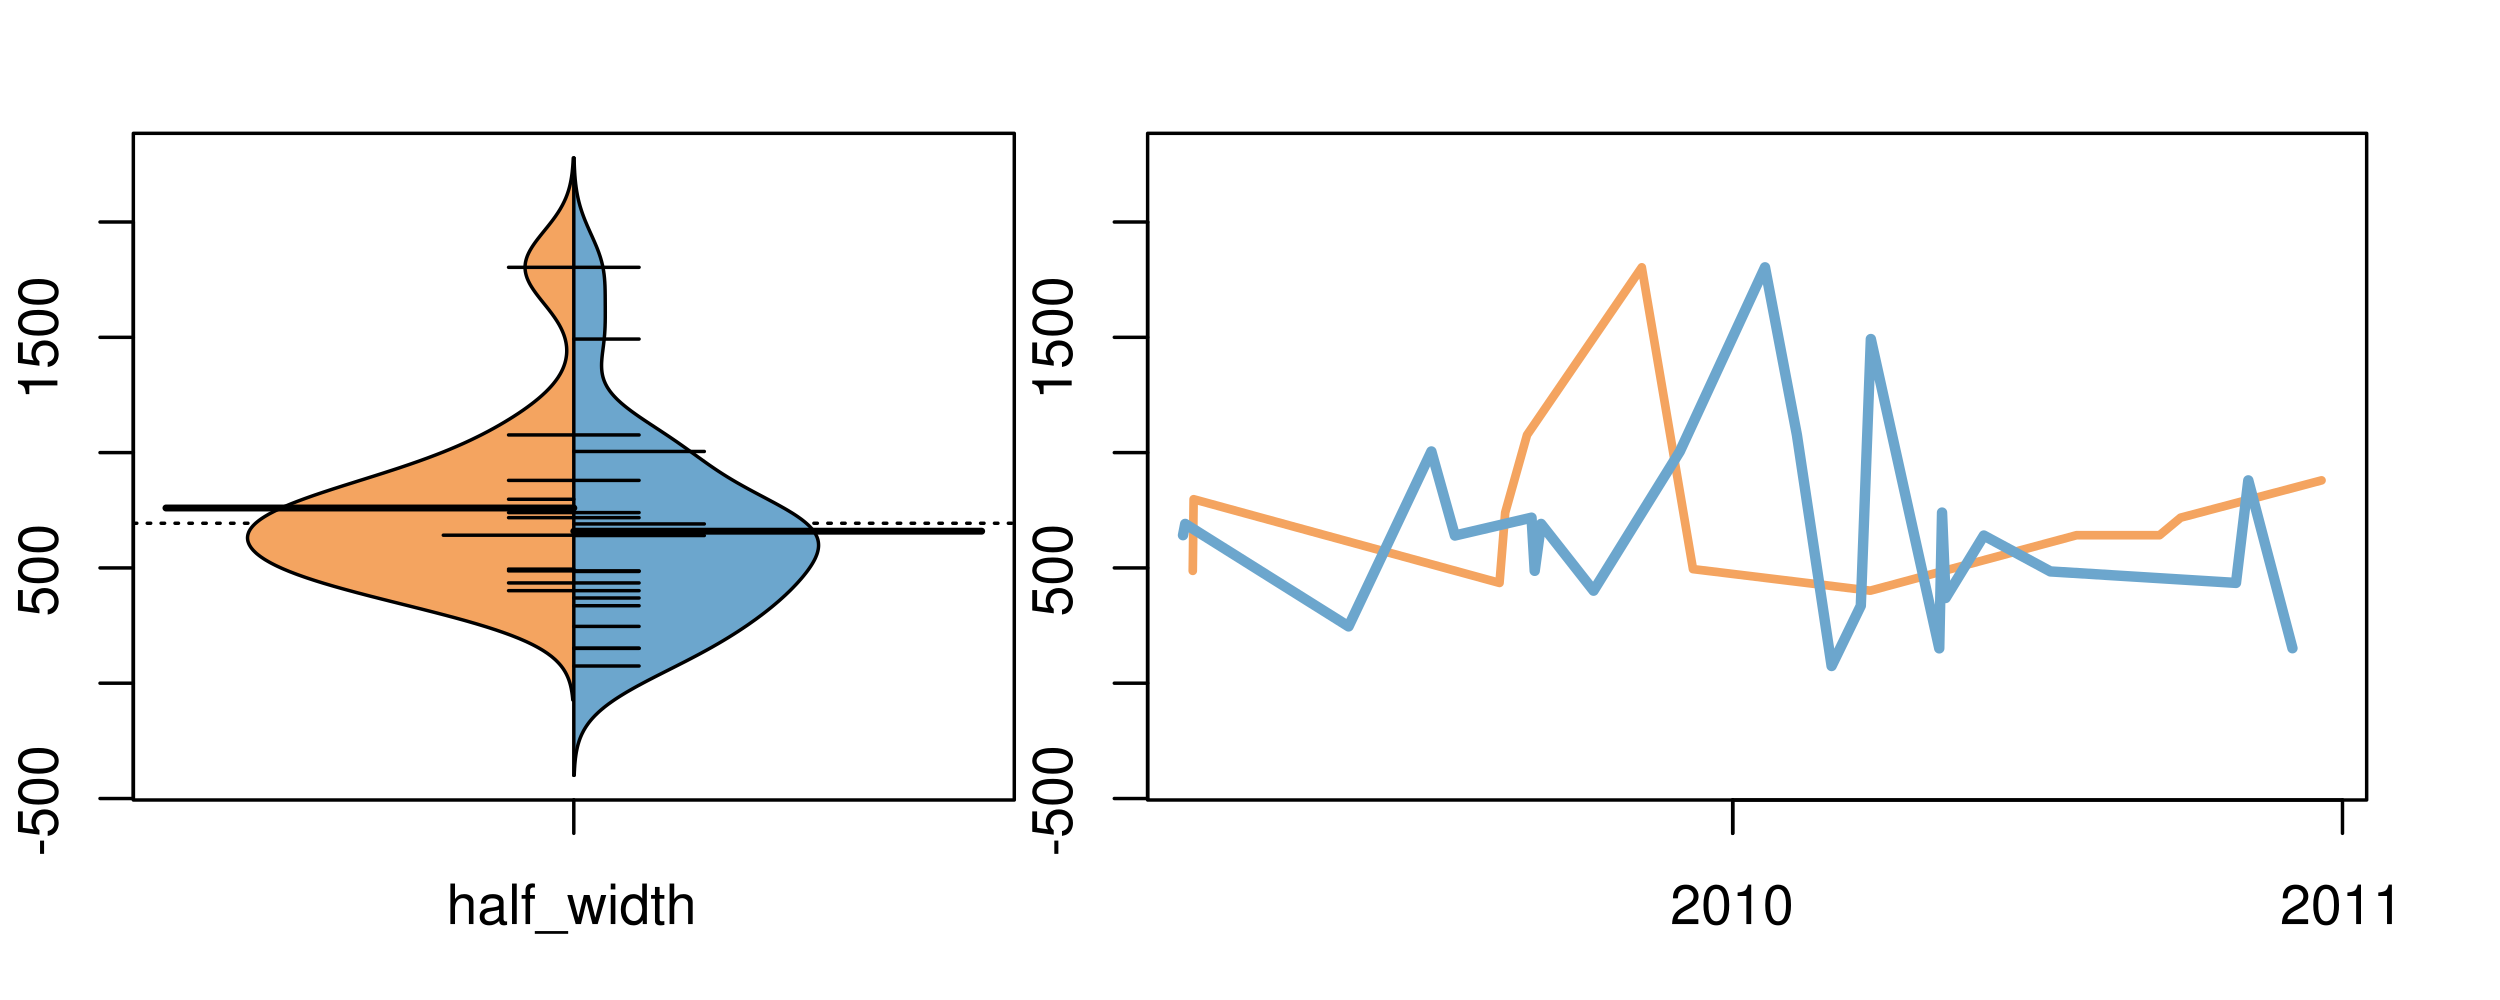 <?xml version="1.0" encoding="UTF-8"?>
<svg xmlns="http://www.w3.org/2000/svg" xmlns:xlink="http://www.w3.org/1999/xlink" width="540pt" height="216pt" viewBox="0 0 540 216" version="1.1">
<defs>
<g>
<symbol overflow="visible" id="glyph0-0">
<path style="stroke:none;" d="M -3.75 -3.406 L -3.75 -0.547 L -2.875 -0.547 L -2.875 -3.406 Z M -3.75 -3.406 "/>
</symbol>
<symbol overflow="visible" id="glyph0-1">
<path style="stroke:none;" d="M -8.516 -5.719 L -8.516 -1.312 L -3.875 -0.688 L -3.875 -1.656 C -4.469 -2.141 -4.672 -2.562 -4.672 -3.219 C -4.672 -4.359 -3.891 -5.078 -2.625 -5.078 C -1.406 -5.078 -0.656 -4.375 -0.656 -3.219 C -0.656 -2.297 -1.125 -1.734 -2.094 -1.469 L -2.094 -0.422 C -1.391 -0.562 -1.062 -0.688 -0.75 -0.938 C -0.094 -1.422 0.281 -2.281 0.281 -3.234 C 0.281 -4.953 -0.969 -6.156 -2.766 -6.156 C -4.453 -6.156 -5.609 -5.047 -5.609 -3.406 C -5.609 -2.812 -5.453 -2.328 -5.094 -1.844 L -7.469 -2.172 L -7.469 -5.719 Z M -8.516 -5.719 "/>
</symbol>
<symbol overflow="visible" id="glyph0-2">
<path style="stroke:none;" d="M -8.516 -3.297 C -8.516 -2.516 -8.156 -1.781 -7.578 -1.344 C -6.828 -0.797 -5.688 -0.516 -4.109 -0.516 C -1.25 -0.516 0.281 -1.469 0.281 -3.297 C 0.281 -5.094 -1.25 -6.078 -4.047 -6.078 C -5.703 -6.078 -6.797 -5.812 -7.578 -5.25 C -8.172 -4.812 -8.516 -4.109 -8.516 -3.297 Z M -7.578 -3.297 C -7.578 -4.438 -6.422 -5 -4.141 -5 C -1.734 -5 -0.594 -4.453 -0.594 -3.281 C -0.594 -2.156 -1.781 -1.594 -4.109 -1.594 C -6.438 -1.594 -7.578 -2.156 -7.578 -3.297 Z M -7.578 -3.297 "/>
</symbol>
<symbol overflow="visible" id="glyph0-3">
<path style="stroke:none;" d="M -6.062 -3.109 L 0 -3.109 L 0 -4.156 L -8.516 -4.156 L -8.516 -3.469 C -7.203 -3.094 -7.016 -2.859 -6.812 -1.219 L -6.062 -1.219 Z M -6.062 -3.109 "/>
</symbol>
<symbol overflow="visible" id="glyph0-4">
<path style="stroke:none;" d="M -8.75 -5.938 L -8.75 -4.938 L -5.5 -4.938 C -6.125 -4.531 -6.469 -3.859 -6.469 -3.016 C -6.469 -1.375 -5.156 -0.312 -3.156 -0.312 C -1.031 -0.312 0.281 -1.359 0.281 -3.047 C 0.281 -3.906 -0.047 -4.516 -0.828 -5.047 L 0 -5.047 L 0 -5.938 Z M -5.531 -3.188 C -5.531 -4.266 -4.578 -4.938 -3.078 -4.938 C -1.625 -4.938 -0.656 -4.25 -0.656 -3.188 C -0.656 -2.094 -1.625 -1.359 -3.094 -1.359 C -4.562 -1.359 -5.531 -2.094 -5.531 -3.188 Z M -5.531 -3.188 "/>
</symbol>
<symbol overflow="visible" id="glyph0-5">
<path style="stroke:none;" d="M -6.281 -3.094 L -6.281 -2.047 L -7.266 -2.047 C -7.688 -2.047 -7.906 -2.297 -7.906 -2.75 C -7.906 -2.828 -7.906 -2.875 -7.891 -3.094 L -8.719 -3.094 C -8.766 -2.875 -8.781 -2.734 -8.781 -2.531 C -8.781 -1.609 -8.25 -1.062 -7.359 -1.062 L -6.281 -1.062 L -6.281 -0.219 L -5.469 -0.219 L -5.469 -1.062 L 0 -1.062 L 0 -2.047 L -5.469 -2.047 L -5.469 -3.094 Z M -6.281 -3.094 "/>
</symbol>
<symbol overflow="visible" id="glyph0-6">
<path style="stroke:none;" d="M 1.516 -6.938 L 1.516 0.266 L 2.109 0.266 L 2.109 -6.938 Z M 1.516 -6.938 "/>
</symbol>
<symbol overflow="visible" id="glyph0-7">
<path style="stroke:none;" d="M -6.469 -3.266 C -6.469 -1.5 -5.203 -0.438 -3.094 -0.438 C -0.984 -0.438 0.281 -1.484 0.281 -3.281 C 0.281 -5.047 -0.984 -6.125 -3.047 -6.125 C -5.219 -6.125 -6.469 -5.078 -6.469 -3.266 Z M -5.547 -3.281 C -5.547 -4.406 -4.625 -5.078 -3.062 -5.078 C -1.578 -5.078 -0.641 -4.375 -0.641 -3.281 C -0.641 -2.156 -1.578 -1.469 -3.094 -1.469 C -4.609 -1.469 -5.547 -2.156 -5.547 -3.281 Z M -5.547 -3.281 "/>
</symbol>
<symbol overflow="visible" id="glyph0-8">
<path style="stroke:none;" d="M -8.75 -1.828 L -8.75 -0.812 L 0 -0.812 L 0 -1.828 Z M -8.75 -1.828 "/>
</symbol>
<symbol overflow="visible" id="glyph0-9">
<path style="stroke:none;" d="M -1.25 -2.297 L -1.25 -1.047 L 0 -1.047 L 0 -2.297 Z M -1.25 -2.297 "/>
</symbol>
<symbol overflow="visible" id="glyph0-10">
<path style="stroke:none;" d="M -1.047 -6.078 L -1.047 -1.594 C -1.734 -1.703 -2.188 -2.094 -2.797 -3.125 L -3.438 -4.328 C -4.094 -5.516 -4.969 -6.125 -6.016 -6.125 C -6.719 -6.125 -7.375 -5.844 -7.844 -5.344 C -8.297 -4.844 -8.516 -4.219 -8.516 -3.406 C -8.516 -2.328 -8.125 -1.531 -7.406 -1.062 C -6.953 -0.75 -6.422 -0.625 -5.562 -0.594 L -5.562 -1.656 C -6.125 -1.688 -6.484 -1.766 -6.75 -1.906 C -7.266 -2.188 -7.578 -2.734 -7.578 -3.375 C -7.578 -4.328 -6.906 -5.047 -5.984 -5.047 C -5.312 -5.047 -4.734 -4.656 -4.312 -3.906 L -3.688 -2.797 C -2.672 -1.016 -1.875 -0.5 0 -0.406 L 0 -6.078 Z M -1.047 -6.078 "/>
</symbol>
<symbol overflow="visible" id="glyph0-11">
<path style="stroke:none;" d="M 0 -3.422 L -6.281 -5.828 L -6.281 -4.703 L -1.188 -2.922 L -6.281 -1.25 L -6.281 -0.125 L 0 -2.328 Z M 0 -3.422 "/>
</symbol>
<symbol overflow="visible" id="glyph0-12">
<path style="stroke:none;" d="M -0.594 -6.422 C -0.562 -6.312 -0.562 -6.266 -0.562 -6.203 C -0.562 -5.859 -0.75 -5.656 -1.062 -5.656 L -4.75 -5.656 C -5.875 -5.656 -6.469 -4.844 -6.469 -3.297 C -6.469 -2.391 -6.203 -1.625 -5.734 -1.219 C -5.406 -0.922 -5.047 -0.797 -4.422 -0.781 L -4.422 -1.781 C -5.203 -1.875 -5.547 -2.328 -5.547 -3.266 C -5.547 -4.156 -5.203 -4.672 -4.609 -4.672 L -4.344 -4.672 C -3.922 -4.672 -3.75 -4.422 -3.641 -3.625 C -3.469 -2.203 -3.422 -1.984 -3.266 -1.609 C -2.969 -0.875 -2.406 -0.5 -1.578 -0.5 C -0.438 -0.5 0.281 -1.297 0.281 -2.562 C 0.281 -3.359 0 -4 -0.641 -4.703 C -0.016 -4.781 0.281 -5.094 0.281 -5.734 C 0.281 -5.938 0.25 -6.094 0.172 -6.422 Z M -1.984 -4.672 C -1.641 -4.672 -1.438 -4.578 -1.156 -4.266 C -0.797 -3.859 -0.594 -3.375 -0.594 -2.781 C -0.594 -2 -0.969 -1.547 -1.609 -1.547 C -2.266 -1.547 -2.609 -1.984 -2.766 -3.062 C -2.906 -4.109 -2.953 -4.328 -3.109 -4.672 Z M -1.984 -4.672 "/>
</symbol>
<symbol overflow="visible" id="glyph0-13">
<path style="stroke:none;" d="M 0 -5.781 L -6.281 -5.781 L -6.281 -4.781 L -2.719 -4.781 C -1.438 -4.781 -0.594 -4.109 -0.594 -3.078 C -0.594 -2.281 -1.078 -1.781 -1.844 -1.781 L -6.281 -1.781 L -6.281 -0.781 L -1.438 -0.781 C -0.391 -0.781 0.281 -1.562 0.281 -2.781 C 0.281 -3.703 -0.047 -4.297 -0.875 -4.891 L 0 -4.891 Z M 0 -5.781 "/>
</symbol>
<symbol overflow="visible" id="glyph0-14">
<path style="stroke:none;" d="M -2.812 -6.156 C -3.766 -6.156 -4.344 -6.078 -4.812 -5.906 C -5.844 -5.5 -6.469 -4.531 -6.469 -3.359 C -6.469 -1.609 -5.125 -0.484 -3.062 -0.484 C -1 -0.484 0.281 -1.578 0.281 -3.344 C 0.281 -4.781 -0.547 -5.766 -1.906 -6.031 L -1.906 -5.016 C -1.078 -4.734 -0.641 -4.172 -0.641 -3.375 C -0.641 -2.734 -0.938 -2.203 -1.469 -1.859 C -1.828 -1.625 -2.188 -1.531 -2.812 -1.531 Z M -3.625 -1.547 C -4.781 -1.625 -5.547 -2.344 -5.547 -3.344 C -5.547 -4.328 -4.734 -5.094 -3.703 -5.094 C -3.672 -5.094 -3.641 -5.094 -3.625 -5.078 Z M -3.625 -1.547 "/>
</symbol>
<symbol overflow="visible" id="glyph1-0">
<path style="stroke:none;" d="M 0.844 -8.75 L 0.844 0 L 1.844 0 L 1.844 -3.469 C 1.844 -4.75 2.516 -5.594 3.547 -5.594 C 3.859 -5.594 4.188 -5.484 4.422 -5.297 C 4.719 -5.094 4.844 -4.797 4.844 -4.359 L 4.844 0 L 5.828 0 L 5.828 -4.75 C 5.828 -5.812 5.078 -6.469 3.859 -6.469 C 2.969 -6.469 2.422 -6.188 1.844 -5.422 L 1.844 -8.75 Z M 0.844 -8.75 "/>
</symbol>
<symbol overflow="visible" id="glyph1-1">
<path style="stroke:none;" d="M 6.422 -0.594 C 6.312 -0.562 6.266 -0.562 6.203 -0.562 C 5.859 -0.562 5.656 -0.75 5.656 -1.062 L 5.656 -4.75 C 5.656 -5.875 4.844 -6.469 3.297 -6.469 C 2.391 -6.469 1.625 -6.203 1.219 -5.734 C 0.922 -5.406 0.797 -5.047 0.781 -4.422 L 1.781 -4.422 C 1.875 -5.203 2.328 -5.547 3.266 -5.547 C 4.156 -5.547 4.672 -5.203 4.672 -4.609 L 4.672 -4.344 C 4.672 -3.922 4.422 -3.75 3.625 -3.641 C 2.203 -3.469 1.984 -3.422 1.609 -3.266 C 0.875 -2.969 0.5 -2.406 0.5 -1.578 C 0.5 -0.438 1.297 0.281 2.562 0.281 C 3.359 0.281 4 0 4.703 -0.641 C 4.781 -0.016 5.094 0.281 5.734 0.281 C 5.938 0.281 6.094 0.25 6.422 0.172 Z M 4.672 -1.984 C 4.672 -1.641 4.578 -1.438 4.266 -1.156 C 3.859 -0.797 3.375 -0.594 2.781 -0.594 C 2 -0.594 1.547 -0.969 1.547 -1.609 C 1.547 -2.266 1.984 -2.609 3.062 -2.766 C 4.109 -2.906 4.328 -2.953 4.672 -3.109 Z M 4.672 -1.984 "/>
</symbol>
<symbol overflow="visible" id="glyph1-2">
<path style="stroke:none;" d="M 1.828 -8.75 L 0.812 -8.75 L 0.812 0 L 1.828 0 Z M 1.828 -8.75 "/>
</symbol>
<symbol overflow="visible" id="glyph1-3">
<path style="stroke:none;" d="M 3.094 -6.281 L 2.047 -6.281 L 2.047 -7.266 C 2.047 -7.688 2.297 -7.906 2.75 -7.906 C 2.828 -7.906 2.875 -7.906 3.094 -7.891 L 3.094 -8.719 C 2.875 -8.766 2.734 -8.781 2.531 -8.781 C 1.609 -8.781 1.062 -8.25 1.062 -7.359 L 1.062 -6.281 L 0.219 -6.281 L 0.219 -5.469 L 1.062 -5.469 L 1.062 0 L 2.047 0 L 2.047 -5.469 L 3.094 -5.469 Z M 3.094 -6.281 "/>
</symbol>
<symbol overflow="visible" id="glyph1-4">
<path style="stroke:none;" d="M 6.938 1.516 L -0.266 1.516 L -0.266 2.109 L 6.938 2.109 Z M 6.938 1.516 "/>
</symbol>
<symbol overflow="visible" id="glyph1-5">
<path style="stroke:none;" d="M 6.641 0 L 8.5 -6.281 L 7.375 -6.281 L 6.125 -1.391 L 4.891 -6.281 L 3.656 -6.281 L 2.453 -1.391 L 1.172 -6.281 L 0.078 -6.281 L 1.891 0 L 3.031 0 L 4.234 -4.938 L 5.516 0 Z M 6.641 0 "/>
</symbol>
<symbol overflow="visible" id="glyph1-6">
<path style="stroke:none;" d="M 1.797 -6.281 L 0.797 -6.281 L 0.797 0 L 1.797 0 Z M 1.797 -8.75 L 0.797 -8.75 L 0.797 -7.484 L 1.797 -7.484 Z M 1.797 -8.75 "/>
</symbol>
<symbol overflow="visible" id="glyph1-7">
<path style="stroke:none;" d="M 5.938 -8.75 L 4.938 -8.75 L 4.938 -5.5 C 4.531 -6.125 3.859 -6.469 3.016 -6.469 C 1.375 -6.469 0.312 -5.156 0.312 -3.156 C 0.312 -1.031 1.359 0.281 3.047 0.281 C 3.906 0.281 4.516 -0.047 5.047 -0.828 L 5.047 0 L 5.938 0 Z M 3.188 -5.531 C 4.266 -5.531 4.938 -4.578 4.938 -3.078 C 4.938 -1.625 4.25 -0.656 3.188 -0.656 C 2.094 -0.656 1.359 -1.625 1.359 -3.094 C 1.359 -4.562 2.094 -5.531 3.188 -5.531 Z M 3.188 -5.531 "/>
</symbol>
<symbol overflow="visible" id="glyph1-8">
<path style="stroke:none;" d="M 3.047 -6.281 L 2.016 -6.281 L 2.016 -8.016 L 1.016 -8.016 L 1.016 -6.281 L 0.172 -6.281 L 0.172 -5.469 L 1.016 -5.469 L 1.016 -0.719 C 1.016 -0.078 1.453 0.281 2.234 0.281 C 2.469 0.281 2.719 0.25 3.047 0.188 L 3.047 -0.641 C 2.922 -0.609 2.766 -0.594 2.562 -0.594 C 2.141 -0.594 2.016 -0.719 2.016 -1.156 L 2.016 -5.469 L 3.047 -5.469 Z M 3.047 -6.281 "/>
</symbol>
<symbol overflow="visible" id="glyph1-9">
<path style="stroke:none;" d="M 6.078 -1.047 L 1.594 -1.047 C 1.703 -1.734 2.094 -2.188 3.125 -2.797 L 4.328 -3.438 C 5.516 -4.094 6.125 -4.969 6.125 -6.016 C 6.125 -6.719 5.844 -7.375 5.344 -7.844 C 4.844 -8.297 4.219 -8.516 3.406 -8.516 C 2.328 -8.516 1.531 -8.125 1.062 -7.406 C 0.75 -6.953 0.625 -6.422 0.594 -5.562 L 1.656 -5.562 C 1.688 -6.125 1.766 -6.484 1.906 -6.75 C 2.188 -7.266 2.734 -7.578 3.375 -7.578 C 4.328 -7.578 5.047 -6.906 5.047 -5.984 C 5.047 -5.312 4.656 -4.734 3.906 -4.312 L 2.797 -3.688 C 1.016 -2.672 0.5 -1.875 0.406 0 L 6.078 0 Z M 6.078 -1.047 "/>
</symbol>
<symbol overflow="visible" id="glyph1-10">
<path style="stroke:none;" d="M 3.297 -8.516 C 2.516 -8.516 1.781 -8.156 1.344 -7.578 C 0.797 -6.828 0.516 -5.688 0.516 -4.109 C 0.516 -1.25 1.469 0.281 3.297 0.281 C 5.094 0.281 6.078 -1.25 6.078 -4.047 C 6.078 -5.703 5.812 -6.797 5.25 -7.578 C 4.812 -8.172 4.109 -8.516 3.297 -8.516 Z M 3.297 -7.578 C 4.438 -7.578 5 -6.422 5 -4.141 C 5 -1.734 4.453 -0.594 3.281 -0.594 C 2.156 -0.594 1.594 -1.781 1.594 -4.109 C 1.594 -6.438 2.156 -7.578 3.297 -7.578 Z M 3.297 -7.578 "/>
</symbol>
<symbol overflow="visible" id="glyph1-11">
<path style="stroke:none;" d="M 3.109 -6.062 L 3.109 0 L 4.156 0 L 4.156 -8.516 L 3.469 -8.516 C 3.094 -7.203 2.859 -7.016 1.219 -6.812 L 1.219 -6.062 Z M 3.109 -6.062 "/>
</symbol>
</g>
<clipPath id="clip1">
  <path d="M 28.801 28.801 L 220.086 28.801 L 220.086 173.801 L 28.801 173.801 Z M 28.801 28.801 "/>
</clipPath>
<clipPath id="clip2">
  <path d="M 247.887 28.801 L 512.199 28.801 L 512.199 173.801 L 247.887 173.801 Z M 247.887 28.801 "/>
</clipPath>
<clipPath id="clip3">
  <path d="M 233.484 14.398 L 526.598 14.398 L 526.598 188.199 L 233.484 188.199 Z M 233.484 14.398 "/>
</clipPath>
<clipPath id="clip4">
  <path d="M 247.887 28.801 L 512.199 28.801 L 512.199 173.801 L 247.887 173.801 Z M 247.887 28.801 "/>
</clipPath>
</defs>
<g id="surface1016">
<path style="fill:none;stroke-width:0.75;stroke-linecap:round;stroke-linejoin:round;stroke:rgb(0%,0%,0%);stroke-opacity:1;stroke-miterlimit:10;" d="M 28.801 172.801 L 219.086 172.801 L 219.086 28.801 L 28.801 28.801 L 28.801 172.801 "/>
<path style="fill:none;stroke-width:0.75;stroke-linecap:round;stroke-linejoin:round;stroke:rgb(0%,0%,0%);stroke-opacity:1;stroke-miterlimit:10;" d="M 28.801 172.477 L 28.801 47.957 "/>
<path style="fill:none;stroke-width:0.75;stroke-linecap:round;stroke-linejoin:round;stroke:rgb(0%,0%,0%);stroke-opacity:1;stroke-miterlimit:10;" d="M 28.801 172.477 L 21.602 172.477 "/>
<path style="fill:none;stroke-width:0.75;stroke-linecap:round;stroke-linejoin:round;stroke:rgb(0%,0%,0%);stroke-opacity:1;stroke-miterlimit:10;" d="M 28.801 147.57 L 21.602 147.57 "/>
<path style="fill:none;stroke-width:0.75;stroke-linecap:round;stroke-linejoin:round;stroke:rgb(0%,0%,0%);stroke-opacity:1;stroke-miterlimit:10;" d="M 28.801 122.668 L 21.602 122.668 "/>
<path style="fill:none;stroke-width:0.75;stroke-linecap:round;stroke-linejoin:round;stroke:rgb(0%,0%,0%);stroke-opacity:1;stroke-miterlimit:10;" d="M 28.801 97.766 L 21.602 97.766 "/>
<path style="fill:none;stroke-width:0.75;stroke-linecap:round;stroke-linejoin:round;stroke:rgb(0%,0%,0%);stroke-opacity:1;stroke-miterlimit:10;" d="M 28.801 72.859 L 21.602 72.859 "/>
<path style="fill:none;stroke-width:0.75;stroke-linecap:round;stroke-linejoin:round;stroke:rgb(0%,0%,0%);stroke-opacity:1;stroke-miterlimit:10;" d="M 28.801 47.957 L 21.602 47.957 "/>
<g style="fill:rgb(0%,0%,0%);fill-opacity:1;">
  <use xlink:href="#glyph0-0" x="12.396" y="184.977"/>
  <use xlink:href="#glyph0-1" x="12.396" y="180.98"/>
  <use xlink:href="#glyph0-2" x="12.396" y="174.309"/>
  <use xlink:href="#glyph0-2" x="12.396" y="167.637"/>
</g>
<g style="fill:rgb(0%,0%,0%);fill-opacity:1;">
  <use xlink:href="#glyph0-1" x="12.396" y="133.168"/>
  <use xlink:href="#glyph0-2" x="12.396" y="126.496"/>
  <use xlink:href="#glyph0-2" x="12.396" y="119.824"/>
</g>
<g style="fill:rgb(0%,0%,0%);fill-opacity:1;">
  <use xlink:href="#glyph0-3" x="12.396" y="86.359"/>
  <use xlink:href="#glyph0-1" x="12.396" y="79.688"/>
  <use xlink:href="#glyph0-2" x="12.396" y="73.016"/>
  <use xlink:href="#glyph0-2" x="12.396" y="66.344"/>
</g>
<path style="fill:none;stroke-width:0.75;stroke-linecap:round;stroke-linejoin:round;stroke:rgb(0%,0%,0%);stroke-opacity:1;stroke-miterlimit:10;" d="M 123.941 172.801 L 123.941 172.801 "/>
<path style="fill:none;stroke-width:0.75;stroke-linecap:round;stroke-linejoin:round;stroke:rgb(0%,0%,0%);stroke-opacity:1;stroke-miterlimit:10;" d="M 123.941 172.801 L 123.941 180 "/>
<g style="fill:rgb(0%,0%,0%);fill-opacity:1;">
  <use xlink:href="#glyph1-0" x="96.441" y="199.596"/>
  <use xlink:href="#glyph1-1" x="103.113" y="199.596"/>
  <use xlink:href="#glyph1-2" x="109.785" y="199.596"/>
  <use xlink:href="#glyph1-3" x="112.449" y="199.596"/>
  <use xlink:href="#glyph1-4" x="115.785" y="199.596"/>
  <use xlink:href="#glyph1-5" x="122.457" y="199.596"/>
  <use xlink:href="#glyph1-6" x="131.121" y="199.596"/>
  <use xlink:href="#glyph1-7" x="133.785" y="199.596"/>
  <use xlink:href="#glyph1-8" x="140.457" y="199.596"/>
  <use xlink:href="#glyph1-0" x="143.793" y="199.596"/>
</g>
<g clip-path="url(#clip1)" clip-rule="nonzero">
<path style="fill:none;stroke-width:0.75;stroke-linecap:round;stroke-linejoin:round;stroke:rgb(0%,0%,0%);stroke-opacity:1;stroke-dasharray:0.75,2.25;stroke-miterlimit:10;" d="M 28.801 113.02 L 219.086 113.02 "/>
<path style=" stroke:none;fill-rule:nonzero;fill:rgb(95.686%,64.314%,37.647%);fill-opacity:1;" d="M 123.941 34.133 L 123.824 34.133 L 123.812 34.363 L 123.801 34.59 L 123.777 35.051 L 123.762 35.277 L 123.73 35.738 L 123.711 35.965 L 123.672 36.426 L 123.648 36.652 L 123.602 37.113 L 123.574 37.34 L 123.547 37.57 L 123.516 37.797 L 123.48 38.027 L 123.449 38.258 L 123.41 38.484 L 123.332 38.945 L 123.285 39.172 L 123.242 39.402 L 123.191 39.633 L 123.141 39.859 L 123.031 40.32 L 122.969 40.547 L 122.906 40.777 L 122.84 41.004 L 122.77 41.234 L 122.695 41.465 L 122.621 41.691 L 122.457 42.152 L 122.367 42.379 L 122.277 42.609 L 122.184 42.84 L 122.082 43.066 L 121.98 43.297 L 121.875 43.527 L 121.762 43.754 L 121.648 43.984 L 121.531 44.215 L 121.41 44.441 L 121.281 44.672 L 121.152 44.898 L 121.02 45.129 L 120.879 45.359 L 120.738 45.586 L 120.594 45.816 L 120.445 46.047 L 120.289 46.273 L 119.977 46.734 L 119.812 46.961 L 119.477 47.422 L 119.305 47.648 L 119.133 47.879 L 118.957 48.105 L 118.598 48.566 L 118.418 48.793 L 118.051 49.254 L 117.863 49.48 L 117.68 49.711 L 117.492 49.941 L 117.309 50.168 L 117.121 50.398 L 116.938 50.629 L 116.754 50.855 L 116.395 51.316 L 116.215 51.543 L 116.039 51.773 L 115.867 52 L 115.531 52.461 L 115.371 52.688 L 115.059 53.148 L 114.91 53.375 L 114.77 53.605 L 114.633 53.836 L 114.5 54.062 L 114.375 54.293 L 114.258 54.523 L 114.145 54.75 L 114.043 54.98 L 113.941 55.207 L 113.855 55.438 L 113.773 55.668 L 113.699 55.895 L 113.633 56.125 L 113.574 56.355 L 113.523 56.582 L 113.484 56.812 L 113.453 57.043 L 113.43 57.27 L 113.418 57.5 L 113.414 57.73 L 113.414 57.957 L 113.43 58.188 L 113.449 58.418 L 113.48 58.645 L 113.52 58.875 L 113.566 59.102 L 113.625 59.332 L 113.688 59.562 L 113.762 59.789 L 113.84 60.02 L 113.93 60.25 L 114.027 60.477 L 114.129 60.707 L 114.242 60.938 L 114.355 61.164 L 114.48 61.395 L 114.613 61.625 L 114.746 61.852 L 114.891 62.082 L 115.039 62.309 L 115.188 62.539 L 115.348 62.77 L 115.508 62.996 L 115.672 63.227 L 115.84 63.457 L 116.012 63.684 L 116.184 63.914 L 116.363 64.145 L 116.539 64.371 L 116.723 64.602 L 116.902 64.832 L 117.086 65.059 L 117.453 65.52 L 117.637 65.746 L 117.82 65.977 L 118.004 66.203 L 118.188 66.434 L 118.367 66.664 L 118.547 66.891 L 118.898 67.352 L 119.07 67.578 L 119.242 67.809 L 119.406 68.039 L 119.57 68.266 L 119.734 68.496 L 119.891 68.727 L 120.043 68.953 L 120.195 69.184 L 120.34 69.41 L 120.621 69.871 L 120.754 70.098 L 120.883 70.328 L 121.004 70.559 L 121.125 70.785 L 121.238 71.016 L 121.348 71.246 L 121.449 71.473 L 121.551 71.703 L 121.645 71.934 L 121.734 72.16 L 121.816 72.391 L 121.895 72.621 L 121.969 72.848 L 122.035 73.078 L 122.098 73.305 L 122.152 73.535 L 122.203 73.766 L 122.25 73.992 L 122.289 74.223 L 122.324 74.453 L 122.352 74.68 L 122.379 74.91 L 122.395 75.141 L 122.406 75.367 L 122.414 75.598 L 122.414 75.828 L 122.41 76.055 L 122.398 76.285 L 122.383 76.512 L 122.359 76.742 L 122.332 76.973 L 122.297 77.199 L 122.258 77.43 L 122.215 77.66 L 122.164 77.887 L 122.105 78.117 L 122.043 78.348 L 121.973 78.574 L 121.898 78.805 L 121.816 79.035 L 121.73 79.262 L 121.637 79.492 L 121.539 79.723 L 121.43 79.949 L 121.32 80.18 L 121.203 80.406 L 121.078 80.637 L 120.949 80.867 L 120.809 81.094 L 120.668 81.324 L 120.52 81.555 L 120.363 81.781 L 120.199 82.012 L 120.031 82.242 L 119.859 82.469 L 119.492 82.93 L 119.297 83.156 L 119.098 83.387 L 118.891 83.613 L 118.68 83.844 L 118.461 84.074 L 118.238 84.301 L 118.008 84.531 L 117.773 84.762 L 117.527 84.988 L 117.281 85.219 L 117.027 85.449 L 116.77 85.676 L 116.504 85.906 L 116.234 86.137 L 115.957 86.363 L 115.387 86.824 L 115.094 87.051 L 114.797 87.281 L 114.492 87.508 L 114.184 87.738 L 113.871 87.969 L 113.555 88.195 L 113.23 88.426 L 112.902 88.656 L 112.566 88.883 L 112.23 89.113 L 111.887 89.344 L 111.539 89.57 L 110.828 90.031 L 110.465 90.258 L 110.098 90.488 L 109.727 90.715 L 108.969 91.176 L 108.582 91.402 L 107.793 91.863 L 107.391 92.09 L 106.57 92.551 L 106.148 92.777 L 105.727 93.008 L 105.297 93.238 L 104.859 93.465 L 104.418 93.695 L 103.969 93.926 L 103.516 94.152 L 103.051 94.383 L 102.586 94.609 L 102.109 94.84 L 101.629 95.07 L 101.141 95.297 L 100.645 95.527 L 100.141 95.758 L 99.629 95.984 L 99.109 96.215 L 98.582 96.445 L 98.051 96.672 L 97.504 96.902 L 96.953 97.133 L 96.395 97.359 L 95.828 97.59 L 95.254 97.816 L 94.668 98.047 L 94.074 98.277 L 93.473 98.504 L 92.863 98.734 L 92.246 98.965 L 91.621 99.191 L 90.984 99.422 L 90.344 99.652 L 89.695 99.879 L 89.035 100.109 L 88.371 100.34 L 87.703 100.566 L 87.023 100.797 L 86.34 101.027 L 85.648 101.254 L 84.949 101.484 L 84.246 101.711 L 83.539 101.941 L 82.828 102.172 L 82.113 102.398 L 81.395 102.629 L 80.672 102.859 L 79.945 103.086 L 78.492 103.547 L 77.762 103.773 L 77.031 104.004 L 76.305 104.234 L 75.578 104.461 L 74.852 104.691 L 74.129 104.918 L 73.41 105.148 L 72.695 105.379 L 71.984 105.605 L 71.277 105.836 L 70.582 106.066 L 69.887 106.293 L 69.203 106.523 L 68.523 106.754 L 67.855 106.98 L 67.195 107.211 L 66.551 107.441 L 65.91 107.668 L 65.285 107.898 L 64.668 108.129 L 64.062 108.355 L 63.477 108.586 L 62.902 108.812 L 62.336 109.043 L 61.793 109.273 L 61.258 109.5 L 60.738 109.73 L 60.242 109.961 L 59.758 110.188 L 59.285 110.418 L 58.84 110.648 L 58.402 110.875 L 57.984 111.105 L 57.59 111.336 L 57.207 111.562 L 56.844 111.793 L 56.5 112.02 L 56.172 112.25 L 55.863 112.48 L 55.578 112.707 L 55.301 112.938 L 55.051 113.168 L 54.82 113.395 L 54.602 113.625 L 54.41 113.855 L 54.23 114.082 L 54.07 114.312 L 53.934 114.543 L 53.809 114.77 L 53.707 115 L 53.625 115.23 L 53.555 115.457 L 53.508 115.688 L 53.48 115.914 L 53.465 116.145 L 53.473 116.375 L 53.5 116.602 L 53.539 116.832 L 53.602 117.062 L 53.684 117.289 L 53.777 117.52 L 53.895 117.75 L 54.027 117.977 L 54.172 118.207 L 54.344 118.438 L 54.531 118.664 L 54.73 118.895 L 54.957 119.121 L 55.195 119.352 L 55.449 119.582 L 55.727 119.809 L 56.02 120.039 L 56.328 120.27 L 56.66 120.496 L 57.004 120.727 L 57.371 120.957 L 57.758 121.184 L 58.156 121.414 L 58.578 121.645 L 59.016 121.871 L 59.469 122.102 L 59.949 122.332 L 60.441 122.559 L 60.949 122.789 L 61.48 123.016 L 62.031 123.246 L 62.59 123.477 L 63.18 123.703 L 63.777 123.934 L 64.395 124.164 L 65.035 124.391 L 65.684 124.621 L 66.355 124.852 L 67.043 125.078 L 67.742 125.309 L 68.461 125.539 L 69.195 125.766 L 69.941 125.996 L 70.707 126.223 L 71.484 126.453 L 72.273 126.684 L 73.078 126.91 L 73.895 127.141 L 74.723 127.371 L 75.562 127.598 L 76.414 127.828 L 77.27 128.059 L 78.141 128.285 L 79.016 128.516 L 79.898 128.746 L 80.793 128.973 L 81.688 129.203 L 82.59 129.434 L 83.496 129.66 L 84.402 129.891 L 85.316 130.117 L 86.23 130.348 L 87.141 130.578 L 88.055 130.805 L 88.969 131.035 L 89.879 131.266 L 90.785 131.492 L 91.688 131.723 L 92.586 131.953 L 93.48 132.18 L 94.367 132.41 L 95.25 132.641 L 96.117 132.867 L 96.98 133.098 L 97.836 133.324 L 98.68 133.555 L 99.512 133.785 L 100.336 134.012 L 101.145 134.242 L 101.941 134.473 L 102.727 134.699 L 103.492 134.93 L 104.254 135.16 L 104.992 135.387 L 105.719 135.617 L 106.43 135.848 L 107.125 136.074 L 107.801 136.305 L 108.469 136.535 L 109.113 136.762 L 109.742 136.992 L 110.359 137.219 L 110.949 137.449 L 111.527 137.68 L 112.094 137.906 L 112.633 138.137 L 113.164 138.367 L 113.676 138.594 L 114.164 138.824 L 114.645 139.055 L 115.105 139.281 L 115.547 139.512 L 115.977 139.742 L 116.387 139.969 L 116.781 140.199 L 117.164 140.426 L 117.527 140.656 L 117.875 140.887 L 118.215 141.113 L 118.531 141.344 L 118.836 141.574 L 119.133 141.801 L 119.41 142.031 L 119.676 142.262 L 119.934 142.488 L 120.172 142.719 L 120.402 142.949 L 120.621 143.176 L 120.828 143.406 L 121.027 143.633 L 121.215 143.863 L 121.387 144.094 L 121.559 144.32 L 121.715 144.551 L 121.863 144.781 L 122.004 145.008 L 122.137 145.238 L 122.262 145.469 L 122.379 145.695 L 122.488 145.926 L 122.59 146.156 L 122.691 146.383 L 122.781 146.613 L 122.867 146.844 L 122.945 147.07 L 123.02 147.301 L 123.09 147.527 L 123.156 147.758 L 123.215 147.988 L 123.273 148.215 L 123.375 148.676 L 123.418 148.902 L 123.461 149.133 L 123.5 149.363 L 123.539 149.59 L 123.602 150.051 L 123.633 150.277 L 123.656 150.508 L 123.684 150.734 L 123.703 150.965 L 123.727 151.195 L 123.941 151.195 Z M 123.941 34.133 "/>
<path style="fill:none;stroke-width:0.75;stroke-linecap:round;stroke-linejoin:round;stroke:rgb(0%,0%,0%);stroke-opacity:1;stroke-miterlimit:10;" d="M 123.941 34.133 L 123.824 34.133 L 123.812 34.363 L 123.801 34.59 L 123.777 35.051 L 123.762 35.277 L 123.73 35.738 L 123.711 35.965 L 123.672 36.426 L 123.648 36.652 L 123.602 37.113 L 123.574 37.34 L 123.547 37.57 L 123.516 37.797 L 123.48 38.027 L 123.449 38.258 L 123.41 38.484 L 123.332 38.945 L 123.285 39.172 L 123.242 39.402 L 123.191 39.633 L 123.141 39.859 L 123.031 40.32 L 122.969 40.547 L 122.906 40.777 L 122.84 41.004 L 122.77 41.234 L 122.695 41.465 L 122.621 41.691 L 122.457 42.152 L 122.367 42.379 L 122.277 42.609 L 122.184 42.84 L 122.082 43.066 L 121.98 43.297 L 121.875 43.527 L 121.762 43.754 L 121.648 43.984 L 121.531 44.215 L 121.41 44.441 L 121.281 44.672 L 121.152 44.898 L 121.02 45.129 L 120.879 45.359 L 120.738 45.586 L 120.594 45.816 L 120.445 46.047 L 120.289 46.273 L 119.977 46.734 L 119.812 46.961 L 119.477 47.422 L 119.305 47.648 L 119.133 47.879 L 118.957 48.105 L 118.598 48.566 L 118.418 48.793 L 118.051 49.254 L 117.863 49.48 L 117.68 49.711 L 117.492 49.941 L 117.309 50.168 L 117.121 50.398 L 116.938 50.629 L 116.754 50.855 L 116.395 51.316 L 116.215 51.543 L 116.039 51.773 L 115.867 52 L 115.531 52.461 L 115.371 52.688 L 115.059 53.148 L 114.91 53.375 L 114.77 53.605 L 114.633 53.836 L 114.5 54.062 L 114.375 54.293 L 114.258 54.523 L 114.145 54.75 L 114.043 54.98 L 113.941 55.207 L 113.855 55.438 L 113.773 55.668 L 113.699 55.895 L 113.633 56.125 L 113.574 56.355 L 113.523 56.582 L 113.484 56.812 L 113.453 57.043 L 113.43 57.27 L 113.418 57.5 L 113.414 57.73 L 113.414 57.957 L 113.43 58.188 L 113.449 58.418 L 113.48 58.645 L 113.52 58.875 L 113.566 59.102 L 113.625 59.332 L 113.688 59.562 L 113.762 59.789 L 113.84 60.02 L 113.93 60.25 L 114.027 60.477 L 114.129 60.707 L 114.242 60.938 L 114.355 61.164 L 114.48 61.395 L 114.613 61.625 L 114.746 61.852 L 114.891 62.082 L 115.039 62.309 L 115.188 62.539 L 115.348 62.77 L 115.508 62.996 L 115.672 63.227 L 115.84 63.457 L 116.012 63.684 L 116.184 63.914 L 116.363 64.145 L 116.539 64.371 L 116.723 64.602 L 116.902 64.832 L 117.086 65.059 L 117.453 65.52 L 117.637 65.746 L 117.82 65.977 L 118.004 66.203 L 118.188 66.434 L 118.367 66.664 L 118.547 66.891 L 118.898 67.352 L 119.07 67.578 L 119.242 67.809 L 119.406 68.039 L 119.57 68.266 L 119.734 68.496 L 119.891 68.727 L 120.043 68.953 L 120.195 69.184 L 120.34 69.41 L 120.621 69.871 L 120.754 70.098 L 120.883 70.328 L 121.004 70.559 L 121.125 70.785 L 121.238 71.016 L 121.348 71.246 L 121.449 71.473 L 121.551 71.703 L 121.645 71.934 L 121.734 72.16 L 121.816 72.391 L 121.895 72.621 L 121.969 72.848 L 122.035 73.078 L 122.098 73.305 L 122.152 73.535 L 122.203 73.766 L 122.25 73.992 L 122.289 74.223 L 122.324 74.453 L 122.352 74.68 L 122.379 74.91 L 122.395 75.141 L 122.406 75.367 L 122.414 75.598 L 122.414 75.828 L 122.41 76.055 L 122.398 76.285 L 122.383 76.512 L 122.359 76.742 L 122.332 76.973 L 122.297 77.199 L 122.258 77.43 L 122.215 77.66 L 122.164 77.887 L 122.105 78.117 L 122.043 78.348 L 121.973 78.574 L 121.898 78.805 L 121.816 79.035 L 121.73 79.262 L 121.637 79.492 L 121.539 79.723 L 121.43 79.949 L 121.32 80.18 L 121.203 80.406 L 121.078 80.637 L 120.949 80.867 L 120.809 81.094 L 120.668 81.324 L 120.52 81.555 L 120.363 81.781 L 120.199 82.012 L 120.031 82.242 L 119.859 82.469 L 119.492 82.93 L 119.297 83.156 L 119.098 83.387 L 118.891 83.613 L 118.68 83.844 L 118.461 84.074 L 118.238 84.301 L 118.008 84.531 L 117.773 84.762 L 117.527 84.988 L 117.281 85.219 L 117.027 85.449 L 116.77 85.676 L 116.504 85.906 L 116.234 86.137 L 115.957 86.363 L 115.387 86.824 L 115.094 87.051 L 114.797 87.281 L 114.492 87.508 L 114.184 87.738 L 113.871 87.969 L 113.555 88.195 L 113.23 88.426 L 112.902 88.656 L 112.566 88.883 L 112.23 89.113 L 111.887 89.344 L 111.539 89.57 L 110.828 90.031 L 110.465 90.258 L 110.098 90.488 L 109.727 90.715 L 108.969 91.176 L 108.582 91.402 L 107.793 91.863 L 107.391 92.09 L 106.57 92.551 L 106.148 92.777 L 105.727 93.008 L 105.297 93.238 L 104.859 93.465 L 104.418 93.695 L 103.969 93.926 L 103.516 94.152 L 103.051 94.383 L 102.586 94.609 L 102.109 94.84 L 101.629 95.07 L 101.141 95.297 L 100.645 95.527 L 100.141 95.758 L 99.629 95.984 L 99.109 96.215 L 98.582 96.445 L 98.051 96.672 L 97.504 96.902 L 96.953 97.133 L 96.395 97.359 L 95.828 97.59 L 95.254 97.816 L 94.668 98.047 L 94.074 98.277 L 93.473 98.504 L 92.863 98.734 L 92.246 98.965 L 91.621 99.191 L 90.984 99.422 L 90.344 99.652 L 89.695 99.879 L 89.035 100.109 L 88.371 100.34 L 87.703 100.566 L 87.023 100.797 L 86.34 101.027 L 85.648 101.254 L 84.949 101.484 L 84.246 101.711 L 83.539 101.941 L 82.828 102.172 L 82.113 102.398 L 81.395 102.629 L 80.672 102.859 L 79.945 103.086 L 78.492 103.547 L 77.762 103.773 L 77.031 104.004 L 76.305 104.234 L 75.578 104.461 L 74.852 104.691 L 74.129 104.918 L 73.41 105.148 L 72.695 105.379 L 71.984 105.605 L 71.277 105.836 L 70.582 106.066 L 69.887 106.293 L 69.203 106.523 L 68.523 106.754 L 67.855 106.98 L 67.195 107.211 L 66.551 107.441 L 65.91 107.668 L 65.285 107.898 L 64.668 108.129 L 64.062 108.355 L 63.477 108.586 L 62.902 108.812 L 62.336 109.043 L 61.793 109.273 L 61.258 109.5 L 60.738 109.73 L 60.242 109.961 L 59.758 110.188 L 59.285 110.418 L 58.84 110.648 L 58.402 110.875 L 57.984 111.105 L 57.59 111.336 L 57.207 111.562 L 56.844 111.793 L 56.5 112.02 L 56.172 112.25 L 55.863 112.48 L 55.578 112.707 L 55.301 112.938 L 55.051 113.168 L 54.82 113.395 L 54.602 113.625 L 54.41 113.855 L 54.23 114.082 L 54.07 114.312 L 53.934 114.543 L 53.809 114.77 L 53.707 115 L 53.625 115.23 L 53.555 115.457 L 53.508 115.688 L 53.48 115.914 L 53.465 116.145 L 53.473 116.375 L 53.5 116.602 L 53.539 116.832 L 53.602 117.062 L 53.684 117.289 L 53.777 117.52 L 53.895 117.75 L 54.027 117.977 L 54.172 118.207 L 54.344 118.438 L 54.531 118.664 L 54.73 118.895 L 54.957 119.121 L 55.195 119.352 L 55.449 119.582 L 55.727 119.809 L 56.02 120.039 L 56.328 120.27 L 56.66 120.496 L 57.004 120.727 L 57.371 120.957 L 57.758 121.184 L 58.156 121.414 L 58.578 121.645 L 59.016 121.871 L 59.469 122.102 L 59.949 122.332 L 60.441 122.559 L 60.949 122.789 L 61.48 123.016 L 62.031 123.246 L 62.59 123.477 L 63.18 123.703 L 63.777 123.934 L 64.395 124.164 L 65.035 124.391 L 65.684 124.621 L 66.355 124.852 L 67.043 125.078 L 67.742 125.309 L 68.461 125.539 L 69.195 125.766 L 69.941 125.996 L 70.707 126.223 L 71.484 126.453 L 72.273 126.684 L 73.078 126.91 L 73.895 127.141 L 74.723 127.371 L 75.562 127.598 L 76.414 127.828 L 77.27 128.059 L 78.141 128.285 L 79.016 128.516 L 79.898 128.746 L 80.793 128.973 L 81.688 129.203 L 82.59 129.434 L 83.496 129.66 L 84.402 129.891 L 85.316 130.117 L 86.23 130.348 L 87.141 130.578 L 88.055 130.805 L 88.969 131.035 L 89.879 131.266 L 90.785 131.492 L 91.688 131.723 L 92.586 131.953 L 93.48 132.18 L 94.367 132.41 L 95.25 132.641 L 96.117 132.867 L 96.98 133.098 L 97.836 133.324 L 98.68 133.555 L 99.512 133.785 L 100.336 134.012 L 101.145 134.242 L 101.941 134.473 L 102.727 134.699 L 103.492 134.93 L 104.254 135.16 L 104.992 135.387 L 105.719 135.617 L 106.43 135.848 L 107.125 136.074 L 107.801 136.305 L 108.469 136.535 L 109.113 136.762 L 109.742 136.992 L 110.359 137.219 L 110.949 137.449 L 111.527 137.68 L 112.094 137.906 L 112.633 138.137 L 113.164 138.367 L 113.676 138.594 L 114.164 138.824 L 114.645 139.055 L 115.105 139.281 L 115.547 139.512 L 115.977 139.742 L 116.387 139.969 L 116.781 140.199 L 117.164 140.426 L 117.527 140.656 L 117.875 140.887 L 118.215 141.113 L 118.531 141.344 L 118.836 141.574 L 119.133 141.801 L 119.41 142.031 L 119.676 142.262 L 119.934 142.488 L 120.172 142.719 L 120.402 142.949 L 120.621 143.176 L 120.828 143.406 L 121.027 143.633 L 121.215 143.863 L 121.387 144.094 L 121.559 144.32 L 121.715 144.551 L 121.863 144.781 L 122.004 145.008 L 122.137 145.238 L 122.262 145.469 L 122.379 145.695 L 122.488 145.926 L 122.59 146.156 L 122.691 146.383 L 122.781 146.613 L 122.867 146.844 L 122.945 147.07 L 123.02 147.301 L 123.09 147.527 L 123.156 147.758 L 123.215 147.988 L 123.273 148.215 L 123.375 148.676 L 123.418 148.902 L 123.461 149.133 L 123.5 149.363 L 123.539 149.59 L 123.602 150.051 L 123.633 150.277 L 123.656 150.508 L 123.684 150.734 L 123.703 150.965 L 123.727 151.195 L 123.941 151.195 "/>
<path style=" stroke:none;fill-rule:nonzero;fill:rgb(42.353%,65.098%,80.392%);fill-opacity:1;" d="M 123.941 167.465 L 124.031 167.465 L 124.043 167.207 L 124.051 166.945 L 124.062 166.684 L 124.078 166.422 L 124.09 166.16 L 124.105 165.902 L 124.125 165.641 L 124.141 165.379 L 124.16 165.117 L 124.184 164.855 L 124.207 164.598 L 124.289 163.812 L 124.324 163.555 L 124.359 163.293 L 124.438 162.77 L 124.48 162.508 L 124.531 162.25 L 124.582 161.988 L 124.637 161.727 L 124.695 161.465 L 124.758 161.203 L 124.824 160.945 L 124.898 160.684 L 124.977 160.422 L 125.059 160.16 L 125.145 159.898 L 125.238 159.641 L 125.336 159.379 L 125.555 158.855 L 125.672 158.594 L 125.801 158.336 L 125.934 158.074 L 126.07 157.812 L 126.219 157.551 L 126.375 157.289 L 126.539 157.031 L 126.711 156.77 L 126.895 156.508 L 127.082 156.246 L 127.281 155.984 L 127.488 155.727 L 127.703 155.465 L 127.93 155.203 L 128.168 154.941 L 128.414 154.68 L 128.668 154.422 L 128.938 154.16 L 129.211 153.898 L 129.496 153.637 L 129.797 153.375 L 130.102 153.117 L 130.418 152.855 L 130.746 152.594 L 131.086 152.332 L 131.43 152.07 L 131.793 151.812 L 132.16 151.551 L 132.535 151.289 L 132.922 151.027 L 133.32 150.766 L 133.727 150.508 L 134.141 150.246 L 134.566 149.984 L 134.996 149.723 L 135.434 149.461 L 135.883 149.203 L 136.34 148.941 L 136.801 148.68 L 137.27 148.418 L 137.746 148.156 L 138.227 147.898 L 138.711 147.637 L 139.203 147.375 L 139.699 147.113 L 140.199 146.852 L 140.703 146.594 L 141.719 146.07 L 142.234 145.809 L 142.746 145.551 L 143.777 145.027 L 144.297 144.766 L 144.812 144.504 L 145.328 144.246 L 146.359 143.723 L 146.871 143.461 L 147.387 143.199 L 147.895 142.941 L 148.402 142.68 L 148.906 142.418 L 149.906 141.895 L 150.398 141.637 L 150.891 141.375 L 151.859 140.852 L 152.34 140.59 L 152.812 140.332 L 153.75 139.809 L 154.664 139.285 L 155.117 139.027 L 155.562 138.766 L 156.004 138.504 L 156.441 138.242 L 156.875 137.98 L 157.301 137.723 L 157.723 137.461 L 158.141 137.199 L 158.555 136.938 L 158.965 136.676 L 159.371 136.418 L 159.77 136.156 L 160.559 135.633 L 160.945 135.371 L 161.328 135.113 L 161.707 134.852 L 162.449 134.328 L 162.816 134.066 L 163.18 133.809 L 163.891 133.285 L 164.242 133.023 L 164.586 132.762 L 164.93 132.504 L 165.602 131.98 L 165.934 131.719 L 166.258 131.457 L 166.582 131.199 L 166.898 130.938 L 167.523 130.414 L 167.828 130.152 L 168.133 129.895 L 168.43 129.633 L 169.016 129.109 L 169.301 128.848 L 169.582 128.59 L 169.859 128.328 L 170.406 127.805 L 170.672 127.547 L 170.934 127.285 L 171.191 127.023 L 171.445 126.762 L 171.695 126.5 L 171.941 126.242 L 172.184 125.98 L 172.422 125.719 L 172.883 125.195 L 173.109 124.938 L 173.547 124.414 L 173.758 124.152 L 173.965 123.891 L 174.168 123.633 L 174.367 123.371 L 174.559 123.109 L 174.746 122.848 L 174.926 122.586 L 175.102 122.328 L 175.27 122.066 L 175.434 121.805 L 175.59 121.543 L 175.738 121.281 L 175.879 121.023 L 176.012 120.762 L 176.137 120.5 L 176.25 120.238 L 176.355 119.977 L 176.453 119.719 L 176.539 119.457 L 176.613 119.195 L 176.676 118.934 L 176.73 118.672 L 176.77 118.414 L 176.797 118.152 L 176.812 117.891 L 176.809 117.629 L 176.793 117.367 L 176.766 117.109 L 176.719 116.848 L 176.66 116.586 L 176.586 116.324 L 176.492 116.062 L 176.383 115.805 L 176.258 115.543 L 176.117 115.281 L 175.953 115.02 L 175.781 114.758 L 175.586 114.5 L 175.371 114.238 L 175.145 113.977 L 174.902 113.715 L 174.637 113.453 L 174.355 113.195 L 174.062 112.934 L 173.75 112.672 L 173.422 112.41 L 173.082 112.148 L 172.723 111.891 L 172.352 111.629 L 171.969 111.367 L 171.57 111.105 L 171.16 110.844 L 170.738 110.586 L 170.305 110.324 L 169.863 110.062 L 169.414 109.801 L 168.953 109.543 L 168.488 109.281 L 168.016 109.02 L 167.539 108.758 L 167.055 108.496 L 166.566 108.238 L 166.078 107.977 L 165.094 107.453 L 164.598 107.191 L 164.105 106.934 L 163.121 106.41 L 162.633 106.148 L 162.148 105.887 L 161.664 105.629 L 161.188 105.367 L 160.715 105.105 L 160.246 104.844 L 159.781 104.582 L 159.324 104.324 L 158.871 104.062 L 158.426 103.801 L 157.984 103.539 L 157.551 103.277 L 157.125 103.02 L 156.703 102.758 L 156.285 102.496 L 155.875 102.234 L 155.473 101.973 L 155.074 101.715 L 154.68 101.453 L 154.293 101.191 L 153.527 100.668 L 153.152 100.41 L 152.781 100.148 L 151.68 99.363 L 151.32 99.105 L 150.957 98.844 L 149.879 98.059 L 149.516 97.801 L 149.156 97.539 L 148.066 96.754 L 147.699 96.496 L 147.332 96.234 L 146.961 95.973 L 146.211 95.449 L 145.832 95.191 L 145.453 94.93 L 145.066 94.668 L 144.684 94.406 L 144.293 94.145 L 143.906 93.887 L 142.328 92.84 L 141.93 92.582 L 141.535 92.32 L 140.738 91.797 L 140.344 91.539 L 139.555 91.016 L 139.164 90.754 L 138.777 90.492 L 138.395 90.234 L 138.012 89.973 L 137.637 89.711 L 137.266 89.449 L 136.902 89.188 L 136.543 88.93 L 136.188 88.668 L 135.844 88.406 L 135.504 88.145 L 135.172 87.883 L 134.852 87.625 L 134.539 87.363 L 134.23 87.102 L 133.938 86.84 L 133.652 86.578 L 133.375 86.32 L 133.113 86.059 L 132.859 85.797 L 132.613 85.535 L 132.383 85.273 L 132.164 85.016 L 131.953 84.754 L 131.75 84.492 L 131.566 84.23 L 131.391 83.969 L 131.223 83.711 L 131.07 83.449 L 130.93 83.188 L 130.793 82.926 L 130.676 82.664 L 130.566 82.406 L 130.461 82.145 L 130.375 81.883 L 130.293 81.621 L 130.219 81.359 L 130.16 81.102 L 130.105 80.84 L 130.059 80.578 L 130.023 80.316 L 129.992 80.055 L 129.969 79.797 L 129.953 79.535 L 129.938 79.012 L 129.941 78.75 L 129.945 78.492 L 129.957 78.23 L 129.973 77.969 L 130.012 77.445 L 130.035 77.188 L 130.09 76.664 L 130.152 76.141 L 130.188 75.883 L 130.219 75.621 L 130.254 75.359 L 130.285 75.098 L 130.32 74.836 L 130.352 74.578 L 130.445 73.793 L 130.473 73.531 L 130.5 73.273 L 130.527 73.012 L 130.574 72.488 L 130.598 72.23 L 130.617 71.969 L 130.664 71.184 L 130.676 70.926 L 130.691 70.664 L 130.715 69.879 L 130.723 69.621 L 130.738 68.574 L 130.738 67.793 L 130.742 67.531 L 130.738 67.27 L 130.738 66.227 L 130.734 65.965 L 130.734 65.445 L 130.73 65.184 L 130.73 64.922 L 130.727 64.66 L 130.727 64.402 L 130.723 64.141 L 130.723 63.879 L 130.715 63.355 L 130.711 63.098 L 130.707 62.836 L 130.684 62.051 L 130.676 61.793 L 130.664 61.531 L 130.648 61.27 L 130.637 61.008 L 130.617 60.746 L 130.598 60.488 L 130.578 60.227 L 130.555 59.965 L 130.5 59.441 L 130.469 59.184 L 130.43 58.922 L 130.395 58.66 L 130.309 58.137 L 130.258 57.879 L 130.207 57.617 L 130.152 57.355 L 130.094 57.094 L 130.031 56.832 L 129.965 56.574 L 129.895 56.312 L 129.746 55.789 L 129.664 55.527 L 129.582 55.27 L 129.312 54.484 L 129.215 54.227 L 129.117 53.965 L 129.016 53.703 L 128.805 53.18 L 128.695 52.922 L 128.586 52.66 L 128.246 51.875 L 128.129 51.617 L 128.016 51.355 L 127.781 50.832 L 127.66 50.57 L 127.543 50.312 L 127.191 49.527 L 127.078 49.266 L 126.965 49.008 L 126.848 48.746 L 126.52 47.961 L 126.41 47.703 L 126.305 47.441 L 126.102 46.918 L 126.004 46.656 L 125.91 46.398 L 125.723 45.875 L 125.551 45.352 L 125.469 45.094 L 125.387 44.832 L 125.309 44.57 L 125.234 44.309 L 125.164 44.047 L 125.094 43.789 L 125.027 43.527 L 124.902 43.004 L 124.844 42.742 L 124.789 42.484 L 124.734 42.223 L 124.684 41.961 L 124.59 41.438 L 124.547 41.18 L 124.43 40.395 L 124.398 40.133 L 124.363 39.875 L 124.332 39.613 L 124.25 38.828 L 124.227 38.57 L 124.207 38.309 L 124.184 38.047 L 124.164 37.785 L 124.148 37.523 L 124.129 37.266 L 124.117 37.004 L 124.086 36.48 L 124.074 36.223 L 124.051 35.699 L 124.035 35.176 L 124.027 34.918 L 124.004 34.133 L 123.941 34.133 Z M 123.941 167.465 "/>
<path style="fill:none;stroke-width:0.75;stroke-linecap:round;stroke-linejoin:round;stroke:rgb(0%,0%,0%);stroke-opacity:1;stroke-miterlimit:10;" d="M 123.941 167.465 L 124.031 167.465 L 124.043 167.207 L 124.051 166.945 L 124.062 166.684 L 124.078 166.422 L 124.09 166.16 L 124.105 165.902 L 124.125 165.641 L 124.141 165.379 L 124.16 165.117 L 124.184 164.855 L 124.207 164.598 L 124.289 163.812 L 124.324 163.555 L 124.359 163.293 L 124.438 162.77 L 124.48 162.508 L 124.531 162.25 L 124.582 161.988 L 124.637 161.727 L 124.695 161.465 L 124.758 161.203 L 124.824 160.945 L 124.898 160.684 L 124.977 160.422 L 125.059 160.16 L 125.145 159.898 L 125.238 159.641 L 125.336 159.379 L 125.555 158.855 L 125.672 158.594 L 125.801 158.336 L 125.934 158.074 L 126.07 157.812 L 126.219 157.551 L 126.375 157.289 L 126.539 157.031 L 126.711 156.77 L 126.895 156.508 L 127.082 156.246 L 127.281 155.984 L 127.488 155.727 L 127.703 155.465 L 127.93 155.203 L 128.168 154.941 L 128.414 154.68 L 128.668 154.422 L 128.938 154.16 L 129.211 153.898 L 129.496 153.637 L 129.797 153.375 L 130.102 153.117 L 130.418 152.855 L 130.746 152.594 L 131.086 152.332 L 131.43 152.07 L 131.793 151.812 L 132.16 151.551 L 132.535 151.289 L 132.922 151.027 L 133.32 150.766 L 133.727 150.508 L 134.141 150.246 L 134.566 149.984 L 134.996 149.723 L 135.434 149.461 L 135.883 149.203 L 136.34 148.941 L 136.801 148.68 L 137.27 148.418 L 137.746 148.156 L 138.227 147.898 L 138.711 147.637 L 139.203 147.375 L 139.699 147.113 L 140.199 146.852 L 140.703 146.594 L 141.719 146.07 L 142.234 145.809 L 142.746 145.551 L 143.777 145.027 L 144.297 144.766 L 144.812 144.504 L 145.328 144.246 L 146.359 143.723 L 146.871 143.461 L 147.387 143.199 L 147.895 142.941 L 148.402 142.68 L 148.906 142.418 L 149.906 141.895 L 150.398 141.637 L 150.891 141.375 L 151.859 140.852 L 152.34 140.59 L 152.812 140.332 L 153.75 139.809 L 154.664 139.285 L 155.117 139.027 L 155.562 138.766 L 156.004 138.504 L 156.441 138.242 L 156.875 137.98 L 157.301 137.723 L 157.723 137.461 L 158.141 137.199 L 158.555 136.938 L 158.965 136.676 L 159.371 136.418 L 159.77 136.156 L 160.559 135.633 L 160.945 135.371 L 161.328 135.113 L 161.707 134.852 L 162.449 134.328 L 162.816 134.066 L 163.18 133.809 L 163.891 133.285 L 164.242 133.023 L 164.586 132.762 L 164.93 132.504 L 165.602 131.98 L 165.934 131.719 L 166.258 131.457 L 166.582 131.199 L 166.898 130.938 L 167.523 130.414 L 167.828 130.152 L 168.133 129.895 L 168.43 129.633 L 169.016 129.109 L 169.301 128.848 L 169.582 128.59 L 169.859 128.328 L 170.406 127.805 L 170.672 127.547 L 170.934 127.285 L 171.191 127.023 L 171.445 126.762 L 171.695 126.5 L 171.941 126.242 L 172.184 125.98 L 172.422 125.719 L 172.883 125.195 L 173.109 124.938 L 173.547 124.414 L 173.758 124.152 L 173.965 123.891 L 174.168 123.633 L 174.367 123.371 L 174.559 123.109 L 174.746 122.848 L 174.926 122.586 L 175.102 122.328 L 175.27 122.066 L 175.434 121.805 L 175.59 121.543 L 175.738 121.281 L 175.879 121.023 L 176.012 120.762 L 176.137 120.5 L 176.25 120.238 L 176.355 119.977 L 176.453 119.719 L 176.539 119.457 L 176.613 119.195 L 176.676 118.934 L 176.73 118.672 L 176.77 118.414 L 176.797 118.152 L 176.812 117.891 L 176.809 117.629 L 176.793 117.367 L 176.766 117.109 L 176.719 116.848 L 176.66 116.586 L 176.586 116.324 L 176.492 116.062 L 176.383 115.805 L 176.258 115.543 L 176.117 115.281 L 175.953 115.02 L 175.781 114.758 L 175.586 114.5 L 175.371 114.238 L 175.145 113.977 L 174.902 113.715 L 174.637 113.453 L 174.355 113.195 L 174.062 112.934 L 173.75 112.672 L 173.422 112.41 L 173.082 112.148 L 172.723 111.891 L 172.352 111.629 L 171.969 111.367 L 171.57 111.105 L 171.16 110.844 L 170.738 110.586 L 170.305 110.324 L 169.863 110.062 L 169.414 109.801 L 168.953 109.543 L 168.488 109.281 L 168.016 109.02 L 167.539 108.758 L 167.055 108.496 L 166.566 108.238 L 166.078 107.977 L 165.094 107.453 L 164.598 107.191 L 164.105 106.934 L 163.121 106.41 L 162.633 106.148 L 162.148 105.887 L 161.664 105.629 L 161.188 105.367 L 160.715 105.105 L 160.246 104.844 L 159.781 104.582 L 159.324 104.324 L 158.871 104.062 L 158.426 103.801 L 157.984 103.539 L 157.551 103.277 L 157.125 103.02 L 156.703 102.758 L 156.285 102.496 L 155.875 102.234 L 155.473 101.973 L 155.074 101.715 L 154.68 101.453 L 154.293 101.191 L 153.527 100.668 L 153.152 100.41 L 152.781 100.148 L 151.68 99.363 L 151.32 99.105 L 150.957 98.844 L 149.879 98.059 L 149.516 97.801 L 149.156 97.539 L 148.066 96.754 L 147.699 96.496 L 147.332 96.234 L 146.961 95.973 L 146.211 95.449 L 145.832 95.191 L 145.453 94.93 L 145.066 94.668 L 144.684 94.406 L 144.293 94.145 L 143.906 93.887 L 142.328 92.84 L 141.93 92.582 L 141.535 92.32 L 140.738 91.797 L 140.344 91.539 L 139.555 91.016 L 139.164 90.754 L 138.777 90.492 L 138.395 90.234 L 138.012 89.973 L 137.637 89.711 L 137.266 89.449 L 136.902 89.188 L 136.543 88.93 L 136.188 88.668 L 135.844 88.406 L 135.504 88.145 L 135.172 87.883 L 134.852 87.625 L 134.539 87.363 L 134.23 87.102 L 133.938 86.84 L 133.652 86.578 L 133.375 86.32 L 133.113 86.059 L 132.859 85.797 L 132.613 85.535 L 132.383 85.273 L 132.164 85.016 L 131.953 84.754 L 131.75 84.492 L 131.566 84.23 L 131.391 83.969 L 131.223 83.711 L 131.07 83.449 L 130.93 83.188 L 130.793 82.926 L 130.676 82.664 L 130.566 82.406 L 130.461 82.145 L 130.375 81.883 L 130.293 81.621 L 130.219 81.359 L 130.16 81.102 L 130.105 80.84 L 130.059 80.578 L 130.023 80.316 L 129.992 80.055 L 129.969 79.797 L 129.953 79.535 L 129.938 79.012 L 129.941 78.75 L 129.945 78.492 L 129.957 78.23 L 129.973 77.969 L 130.012 77.445 L 130.035 77.188 L 130.09 76.664 L 130.152 76.141 L 130.188 75.883 L 130.219 75.621 L 130.254 75.359 L 130.285 75.098 L 130.32 74.836 L 130.352 74.578 L 130.445 73.793 L 130.473 73.531 L 130.5 73.273 L 130.527 73.012 L 130.574 72.488 L 130.598 72.23 L 130.617 71.969 L 130.664 71.184 L 130.676 70.926 L 130.691 70.664 L 130.715 69.879 L 130.723 69.621 L 130.738 68.574 L 130.738 67.793 L 130.742 67.531 L 130.738 67.27 L 130.738 66.227 L 130.734 65.965 L 130.734 65.445 L 130.73 65.184 L 130.73 64.922 L 130.727 64.66 L 130.727 64.402 L 130.723 64.141 L 130.723 63.879 L 130.715 63.355 L 130.711 63.098 L 130.707 62.836 L 130.684 62.051 L 130.676 61.793 L 130.664 61.531 L 130.648 61.27 L 130.637 61.008 L 130.617 60.746 L 130.598 60.488 L 130.578 60.227 L 130.555 59.965 L 130.5 59.441 L 130.469 59.184 L 130.43 58.922 L 130.395 58.66 L 130.309 58.137 L 130.258 57.879 L 130.207 57.617 L 130.152 57.355 L 130.094 57.094 L 130.031 56.832 L 129.965 56.574 L 129.895 56.312 L 129.746 55.789 L 129.664 55.527 L 129.582 55.27 L 129.312 54.484 L 129.215 54.227 L 129.117 53.965 L 129.016 53.703 L 128.805 53.18 L 128.695 52.922 L 128.586 52.66 L 128.246 51.875 L 128.129 51.617 L 128.016 51.355 L 127.781 50.832 L 127.66 50.57 L 127.543 50.312 L 127.191 49.527 L 127.078 49.266 L 126.965 49.008 L 126.848 48.746 L 126.52 47.961 L 126.41 47.703 L 126.305 47.441 L 126.102 46.918 L 126.004 46.656 L 125.91 46.398 L 125.723 45.875 L 125.551 45.352 L 125.469 45.094 L 125.387 44.832 L 125.309 44.57 L 125.234 44.309 L 125.164 44.047 L 125.094 43.789 L 125.027 43.527 L 124.902 43.004 L 124.844 42.742 L 124.789 42.484 L 124.734 42.223 L 124.684 41.961 L 124.59 41.438 L 124.547 41.18 L 124.43 40.395 L 124.398 40.133 L 124.363 39.875 L 124.332 39.613 L 124.25 38.828 L 124.227 38.57 L 124.207 38.309 L 124.184 38.047 L 124.164 37.785 L 124.148 37.523 L 124.129 37.266 L 124.117 37.004 L 124.086 36.48 L 124.074 36.223 L 124.051 35.699 L 124.035 35.176 L 124.027 34.918 L 124.004 34.133 L 123.941 34.133 "/>
<path style="fill:none;stroke-width:1.5;stroke-linecap:round;stroke-linejoin:round;stroke:rgb(0%,0%,0%);stroke-opacity:1;stroke-miterlimit:10;" d="M 35.848 109.727 L 123.941 109.727 "/>
<path style="fill:none;stroke-width:1.5;stroke-linecap:round;stroke-linejoin:round;stroke:rgb(0%,0%,0%);stroke-opacity:1;stroke-miterlimit:10;" d="M 123.941 114.738 L 212.039 114.738 "/>
<path style="fill:none;stroke-width:0.75;stroke-linecap:round;stroke-linejoin:round;stroke:rgb(0%,0%,0%);stroke-opacity:1;stroke-miterlimit:10;" d="M 109.848 127.586 L 123.941 127.586 "/>
<path style="fill:none;stroke-width:0.75;stroke-linecap:round;stroke-linejoin:round;stroke:rgb(0%,0%,0%);stroke-opacity:1;stroke-miterlimit:10;" d="M 109.848 125.91 L 123.941 125.91 "/>
<path style="fill:none;stroke-width:0.75;stroke-linecap:round;stroke-linejoin:round;stroke:rgb(0%,0%,0%);stroke-opacity:1;stroke-miterlimit:10;" d="M 109.848 123.301 L 123.941 123.301 "/>
<path style="fill:none;stroke-width:0.75;stroke-linecap:round;stroke-linejoin:round;stroke:rgb(0%,0%,0%);stroke-opacity:1;stroke-miterlimit:10;" d="M 109.848 122.926 L 123.941 122.926 "/>
<path style="fill:none;stroke-width:0.75;stroke-linecap:round;stroke-linejoin:round;stroke:rgb(0%,0%,0%);stroke-opacity:1;stroke-miterlimit:10;" d="M 95.754 115.602 L 123.941 115.602 "/>
<path style="fill:none;stroke-width:0.75;stroke-linecap:round;stroke-linejoin:round;stroke:rgb(0%,0%,0%);stroke-opacity:1;stroke-miterlimit:10;" d="M 109.848 111.816 L 123.941 111.816 "/>
<path style="fill:none;stroke-width:0.75;stroke-linecap:round;stroke-linejoin:round;stroke:rgb(0%,0%,0%);stroke-opacity:1;stroke-miterlimit:10;" d="M 109.848 110.715 L 123.941 110.715 "/>
<path style="fill:none;stroke-width:0.75;stroke-linecap:round;stroke-linejoin:round;stroke:rgb(0%,0%,0%);stroke-opacity:1;stroke-miterlimit:10;" d="M 109.848 107.836 L 123.941 107.836 "/>
<path style="fill:none;stroke-width:0.75;stroke-linecap:round;stroke-linejoin:round;stroke:rgb(0%,0%,0%);stroke-opacity:1;stroke-miterlimit:10;" d="M 109.848 103.762 L 123.941 103.762 "/>
<path style="fill:none;stroke-width:0.75;stroke-linecap:round;stroke-linejoin:round;stroke:rgb(0%,0%,0%);stroke-opacity:1;stroke-miterlimit:10;" d="M 109.848 93.949 L 123.941 93.949 "/>
<path style="fill:none;stroke-width:0.75;stroke-linecap:round;stroke-linejoin:round;stroke:rgb(0%,0%,0%);stroke-opacity:1;stroke-miterlimit:10;" d="M 109.848 57.742 L 123.941 57.742 "/>
<path style="fill:none;stroke-width:0.75;stroke-linecap:round;stroke-linejoin:round;stroke:rgb(0%,0%,0%);stroke-opacity:1;stroke-miterlimit:10;" d="M 123.941 143.855 L 138.039 143.855 "/>
<path style="fill:none;stroke-width:0.75;stroke-linecap:round;stroke-linejoin:round;stroke:rgb(0%,0%,0%);stroke-opacity:1;stroke-miterlimit:10;" d="M 123.941 140.047 L 138.039 140.047 "/>
<path style="fill:none;stroke-width:0.75;stroke-linecap:round;stroke-linejoin:round;stroke:rgb(0%,0%,0%);stroke-opacity:1;stroke-miterlimit:10;" d="M 123.941 140.016 L 138.039 140.016 "/>
<path style="fill:none;stroke-width:0.75;stroke-linecap:round;stroke-linejoin:round;stroke:rgb(0%,0%,0%);stroke-opacity:1;stroke-miterlimit:10;" d="M 123.941 135.305 L 138.039 135.305 "/>
<path style="fill:none;stroke-width:0.75;stroke-linecap:round;stroke-linejoin:round;stroke:rgb(0%,0%,0%);stroke-opacity:1;stroke-miterlimit:10;" d="M 123.941 130.84 L 138.039 130.84 "/>
<path style="fill:none;stroke-width:0.75;stroke-linecap:round;stroke-linejoin:round;stroke:rgb(0%,0%,0%);stroke-opacity:1;stroke-miterlimit:10;" d="M 123.941 129.164 L 138.039 129.164 "/>
<path style="fill:none;stroke-width:0.75;stroke-linecap:round;stroke-linejoin:round;stroke:rgb(0%,0%,0%);stroke-opacity:1;stroke-miterlimit:10;" d="M 123.941 127.586 L 138.039 127.586 "/>
<path style="fill:none;stroke-width:0.75;stroke-linecap:round;stroke-linejoin:round;stroke:rgb(0%,0%,0%);stroke-opacity:1;stroke-miterlimit:10;" d="M 123.941 125.91 L 138.039 125.91 "/>
<path style="fill:none;stroke-width:0.75;stroke-linecap:round;stroke-linejoin:round;stroke:rgb(0%,0%,0%);stroke-opacity:1;stroke-miterlimit:10;" d="M 123.941 123.43 L 138.039 123.43 "/>
<path style="fill:none;stroke-width:0.75;stroke-linecap:round;stroke-linejoin:round;stroke:rgb(0%,0%,0%);stroke-opacity:1;stroke-miterlimit:10;" d="M 123.941 123.301 L 138.039 123.301 "/>
<path style="fill:none;stroke-width:0.75;stroke-linecap:round;stroke-linejoin:round;stroke:rgb(0%,0%,0%);stroke-opacity:1;stroke-miterlimit:10;" d="M 123.941 115.676 L 152.133 115.676 "/>
<path style="fill:none;stroke-width:0.75;stroke-linecap:round;stroke-linejoin:round;stroke:rgb(0%,0%,0%);stroke-opacity:1;stroke-miterlimit:10;" d="M 123.941 115.602 L 138.039 115.602 "/>
<path style="fill:none;stroke-width:0.75;stroke-linecap:round;stroke-linejoin:round;stroke:rgb(0%,0%,0%);stroke-opacity:1;stroke-miterlimit:10;" d="M 123.941 113.168 L 152.133 113.168 "/>
<path style="fill:none;stroke-width:0.75;stroke-linecap:round;stroke-linejoin:round;stroke:rgb(0%,0%,0%);stroke-opacity:1;stroke-miterlimit:10;" d="M 123.941 111.816 L 138.039 111.816 "/>
<path style="fill:none;stroke-width:0.75;stroke-linecap:round;stroke-linejoin:round;stroke:rgb(0%,0%,0%);stroke-opacity:1;stroke-miterlimit:10;" d="M 123.941 110.715 L 138.039 110.715 "/>
<path style="fill:none;stroke-width:0.75;stroke-linecap:round;stroke-linejoin:round;stroke:rgb(0%,0%,0%);stroke-opacity:1;stroke-miterlimit:10;" d="M 123.941 103.762 L 138.039 103.762 "/>
<path style="fill:none;stroke-width:0.75;stroke-linecap:round;stroke-linejoin:round;stroke:rgb(0%,0%,0%);stroke-opacity:1;stroke-miterlimit:10;" d="M 123.941 97.516 L 152.133 97.516 "/>
<path style="fill:none;stroke-width:0.75;stroke-linecap:round;stroke-linejoin:round;stroke:rgb(0%,0%,0%);stroke-opacity:1;stroke-miterlimit:10;" d="M 123.941 93.949 L 138.039 93.949 "/>
<path style="fill:none;stroke-width:0.75;stroke-linecap:round;stroke-linejoin:round;stroke:rgb(0%,0%,0%);stroke-opacity:1;stroke-miterlimit:10;" d="M 123.941 73.234 L 138.039 73.234 "/>
<path style="fill:none;stroke-width:0.75;stroke-linecap:round;stroke-linejoin:round;stroke:rgb(0%,0%,0%);stroke-opacity:1;stroke-miterlimit:10;" d="M 123.941 57.742 L 138.039 57.742 "/>
<path style="fill:none;stroke-width:0.75;stroke-linecap:round;stroke-linejoin:round;stroke:rgb(0%,0%,0%);stroke-opacity:1;stroke-miterlimit:10;" d="M 123.941 167.465 L 123.941 34.133 "/>
</g>
<g clip-path="url(#clip2)" clip-rule="nonzero">
<path style="fill:none;stroke-width:1.875;stroke-linecap:round;stroke-linejoin:round;stroke:rgb(95.686%,64.314%,37.647%);stroke-opacity:1;stroke-miterlimit:10;" d="M 257.637 123.301 L 257.824 107.836 L 323.895 125.91 L 325.121 110.715 L 329.84 93.949 L 354.625 57.742 L 365.684 122.926 L 403.98 127.586 L 448.543 115.602 L 466.465 115.602 L 471.012 111.816 L 501.449 103.762 "/>
</g>
<path style="fill:none;stroke-width:0.75;stroke-linecap:round;stroke-linejoin:round;stroke:rgb(0%,0%,0%);stroke-opacity:1;stroke-miterlimit:10;" d="M 374.262 172.801 L 505.977 172.801 "/>
<path style="fill:none;stroke-width:0.75;stroke-linecap:round;stroke-linejoin:round;stroke:rgb(0%,0%,0%);stroke-opacity:1;stroke-miterlimit:10;" d="M 374.262 172.801 L 374.262 180 "/>
<path style="fill:none;stroke-width:0.75;stroke-linecap:round;stroke-linejoin:round;stroke:rgb(0%,0%,0%);stroke-opacity:1;stroke-miterlimit:10;" d="M 374.262 172.801 L 374.262 180 "/>
<path style="fill:none;stroke-width:0.75;stroke-linecap:round;stroke-linejoin:round;stroke:rgb(0%,0%,0%);stroke-opacity:1;stroke-miterlimit:10;" d="M 505.977 172.801 L 505.977 180 "/>
<g style="fill:rgb(0%,0%,0%);fill-opacity:1;">
  <use xlink:href="#glyph1-9" x="360.762" y="199.596"/>
  <use xlink:href="#glyph1-10" x="367.434" y="199.596"/>
  <use xlink:href="#glyph1-11" x="374.105" y="199.596"/>
  <use xlink:href="#glyph1-10" x="380.777" y="199.596"/>
</g>
<g style="fill:rgb(0%,0%,0%);fill-opacity:1;">
  <use xlink:href="#glyph1-9" x="492.477" y="199.596"/>
  <use xlink:href="#glyph1-10" x="499.148" y="199.596"/>
  <use xlink:href="#glyph1-11" x="505.82" y="199.596"/>
  <use xlink:href="#glyph1-11" x="512.492" y="199.596"/>
</g>
<path style="fill:none;stroke-width:0.75;stroke-linecap:round;stroke-linejoin:round;stroke:rgb(0%,0%,0%);stroke-opacity:1;stroke-miterlimit:10;" d="M 247.887 172.477 L 247.887 47.957 "/>
<path style="fill:none;stroke-width:0.75;stroke-linecap:round;stroke-linejoin:round;stroke:rgb(0%,0%,0%);stroke-opacity:1;stroke-miterlimit:10;" d="M 247.887 172.477 L 240.688 172.477 "/>
<path style="fill:none;stroke-width:0.75;stroke-linecap:round;stroke-linejoin:round;stroke:rgb(0%,0%,0%);stroke-opacity:1;stroke-miterlimit:10;" d="M 247.887 147.57 L 240.688 147.57 "/>
<path style="fill:none;stroke-width:0.75;stroke-linecap:round;stroke-linejoin:round;stroke:rgb(0%,0%,0%);stroke-opacity:1;stroke-miterlimit:10;" d="M 247.887 122.668 L 240.688 122.668 "/>
<path style="fill:none;stroke-width:0.75;stroke-linecap:round;stroke-linejoin:round;stroke:rgb(0%,0%,0%);stroke-opacity:1;stroke-miterlimit:10;" d="M 247.887 97.766 L 240.688 97.766 "/>
<path style="fill:none;stroke-width:0.75;stroke-linecap:round;stroke-linejoin:round;stroke:rgb(0%,0%,0%);stroke-opacity:1;stroke-miterlimit:10;" d="M 247.887 72.859 L 240.688 72.859 "/>
<path style="fill:none;stroke-width:0.75;stroke-linecap:round;stroke-linejoin:round;stroke:rgb(0%,0%,0%);stroke-opacity:1;stroke-miterlimit:10;" d="M 247.887 47.957 L 240.688 47.957 "/>
<g style="fill:rgb(0%,0%,0%);fill-opacity:1;">
  <use xlink:href="#glyph0-0" x="231.482" y="184.977"/>
  <use xlink:href="#glyph0-1" x="231.482" y="180.98"/>
  <use xlink:href="#glyph0-2" x="231.482" y="174.309"/>
  <use xlink:href="#glyph0-2" x="231.482" y="167.637"/>
</g>
<g style="fill:rgb(0%,0%,0%);fill-opacity:1;">
  <use xlink:href="#glyph0-1" x="231.482" y="133.168"/>
  <use xlink:href="#glyph0-2" x="231.482" y="126.496"/>
  <use xlink:href="#glyph0-2" x="231.482" y="119.824"/>
</g>
<g style="fill:rgb(0%,0%,0%);fill-opacity:1;">
  <use xlink:href="#glyph0-3" x="231.482" y="86.359"/>
  <use xlink:href="#glyph0-1" x="231.482" y="79.688"/>
  <use xlink:href="#glyph0-2" x="231.482" y="73.016"/>
  <use xlink:href="#glyph0-2" x="231.482" y="66.344"/>
</g>
<path style="fill:none;stroke-width:0.75;stroke-linecap:round;stroke-linejoin:round;stroke:rgb(0%,0%,0%);stroke-opacity:1;stroke-miterlimit:10;" d="M 247.887 172.801 L 511.199 172.801 L 511.199 28.801 L 247.887 28.801 L 247.887 172.801 "/>
<g clip-path="url(#clip3)" clip-rule="nonzero">
<g style="fill:rgb(0%,0%,0%);fill-opacity:1;">
  <use xlink:href="#glyph0-4" x="202.682" y="138.301"/>
  <use xlink:href="#glyph0-5" x="202.682" y="131.629"/>
  <use xlink:href="#glyph0-6" x="202.682" y="128.293"/>
  <use xlink:href="#glyph0-7" x="202.682" y="121.621"/>
  <use xlink:href="#glyph0-8" x="202.682" y="114.949"/>
  <use xlink:href="#glyph0-4" x="202.682" y="112.285"/>
  <use xlink:href="#glyph0-9" x="202.682" y="105.613"/>
  <use xlink:href="#glyph0-10" x="202.682" y="102.277"/>
  <use xlink:href="#glyph0-9" x="202.682" y="95.605"/>
  <use xlink:href="#glyph0-11" x="202.682" y="92.27"/>
  <use xlink:href="#glyph0-12" x="202.682" y="86.27"/>
  <use xlink:href="#glyph0-8" x="202.682" y="79.598"/>
  <use xlink:href="#glyph0-13" x="202.682" y="76.934"/>
  <use xlink:href="#glyph0-14" x="202.682" y="70.262"/>
</g>
</g>
<g clip-path="url(#clip4)" clip-rule="nonzero">
<path style="fill:none;stroke-width:2.25;stroke-linecap:round;stroke-linejoin:round;stroke:rgb(42.353%,65.098%,80.392%);stroke-opacity:1;stroke-miterlimit:10;" d="M 255.527 115.602 L 256.004 113.168 L 291.289 135.305 L 309.176 97.516 L 314.258 115.676 L 330.812 111.816 L 331.496 123.301 L 332.875 113.168 L 344.207 127.586 L 362.844 97.516 L 381.242 57.742 L 388.133 93.949 L 395.625 143.855 L 401.934 130.84 L 404.102 73.234 L 418.879 140.047 L 419.48 110.715 L 420.258 129.164 L 428.504 115.676 L 442.887 123.43 L 482.973 125.91 L 485.633 103.762 L 495.172 140.016 "/>
</g>
</g>
</svg>
